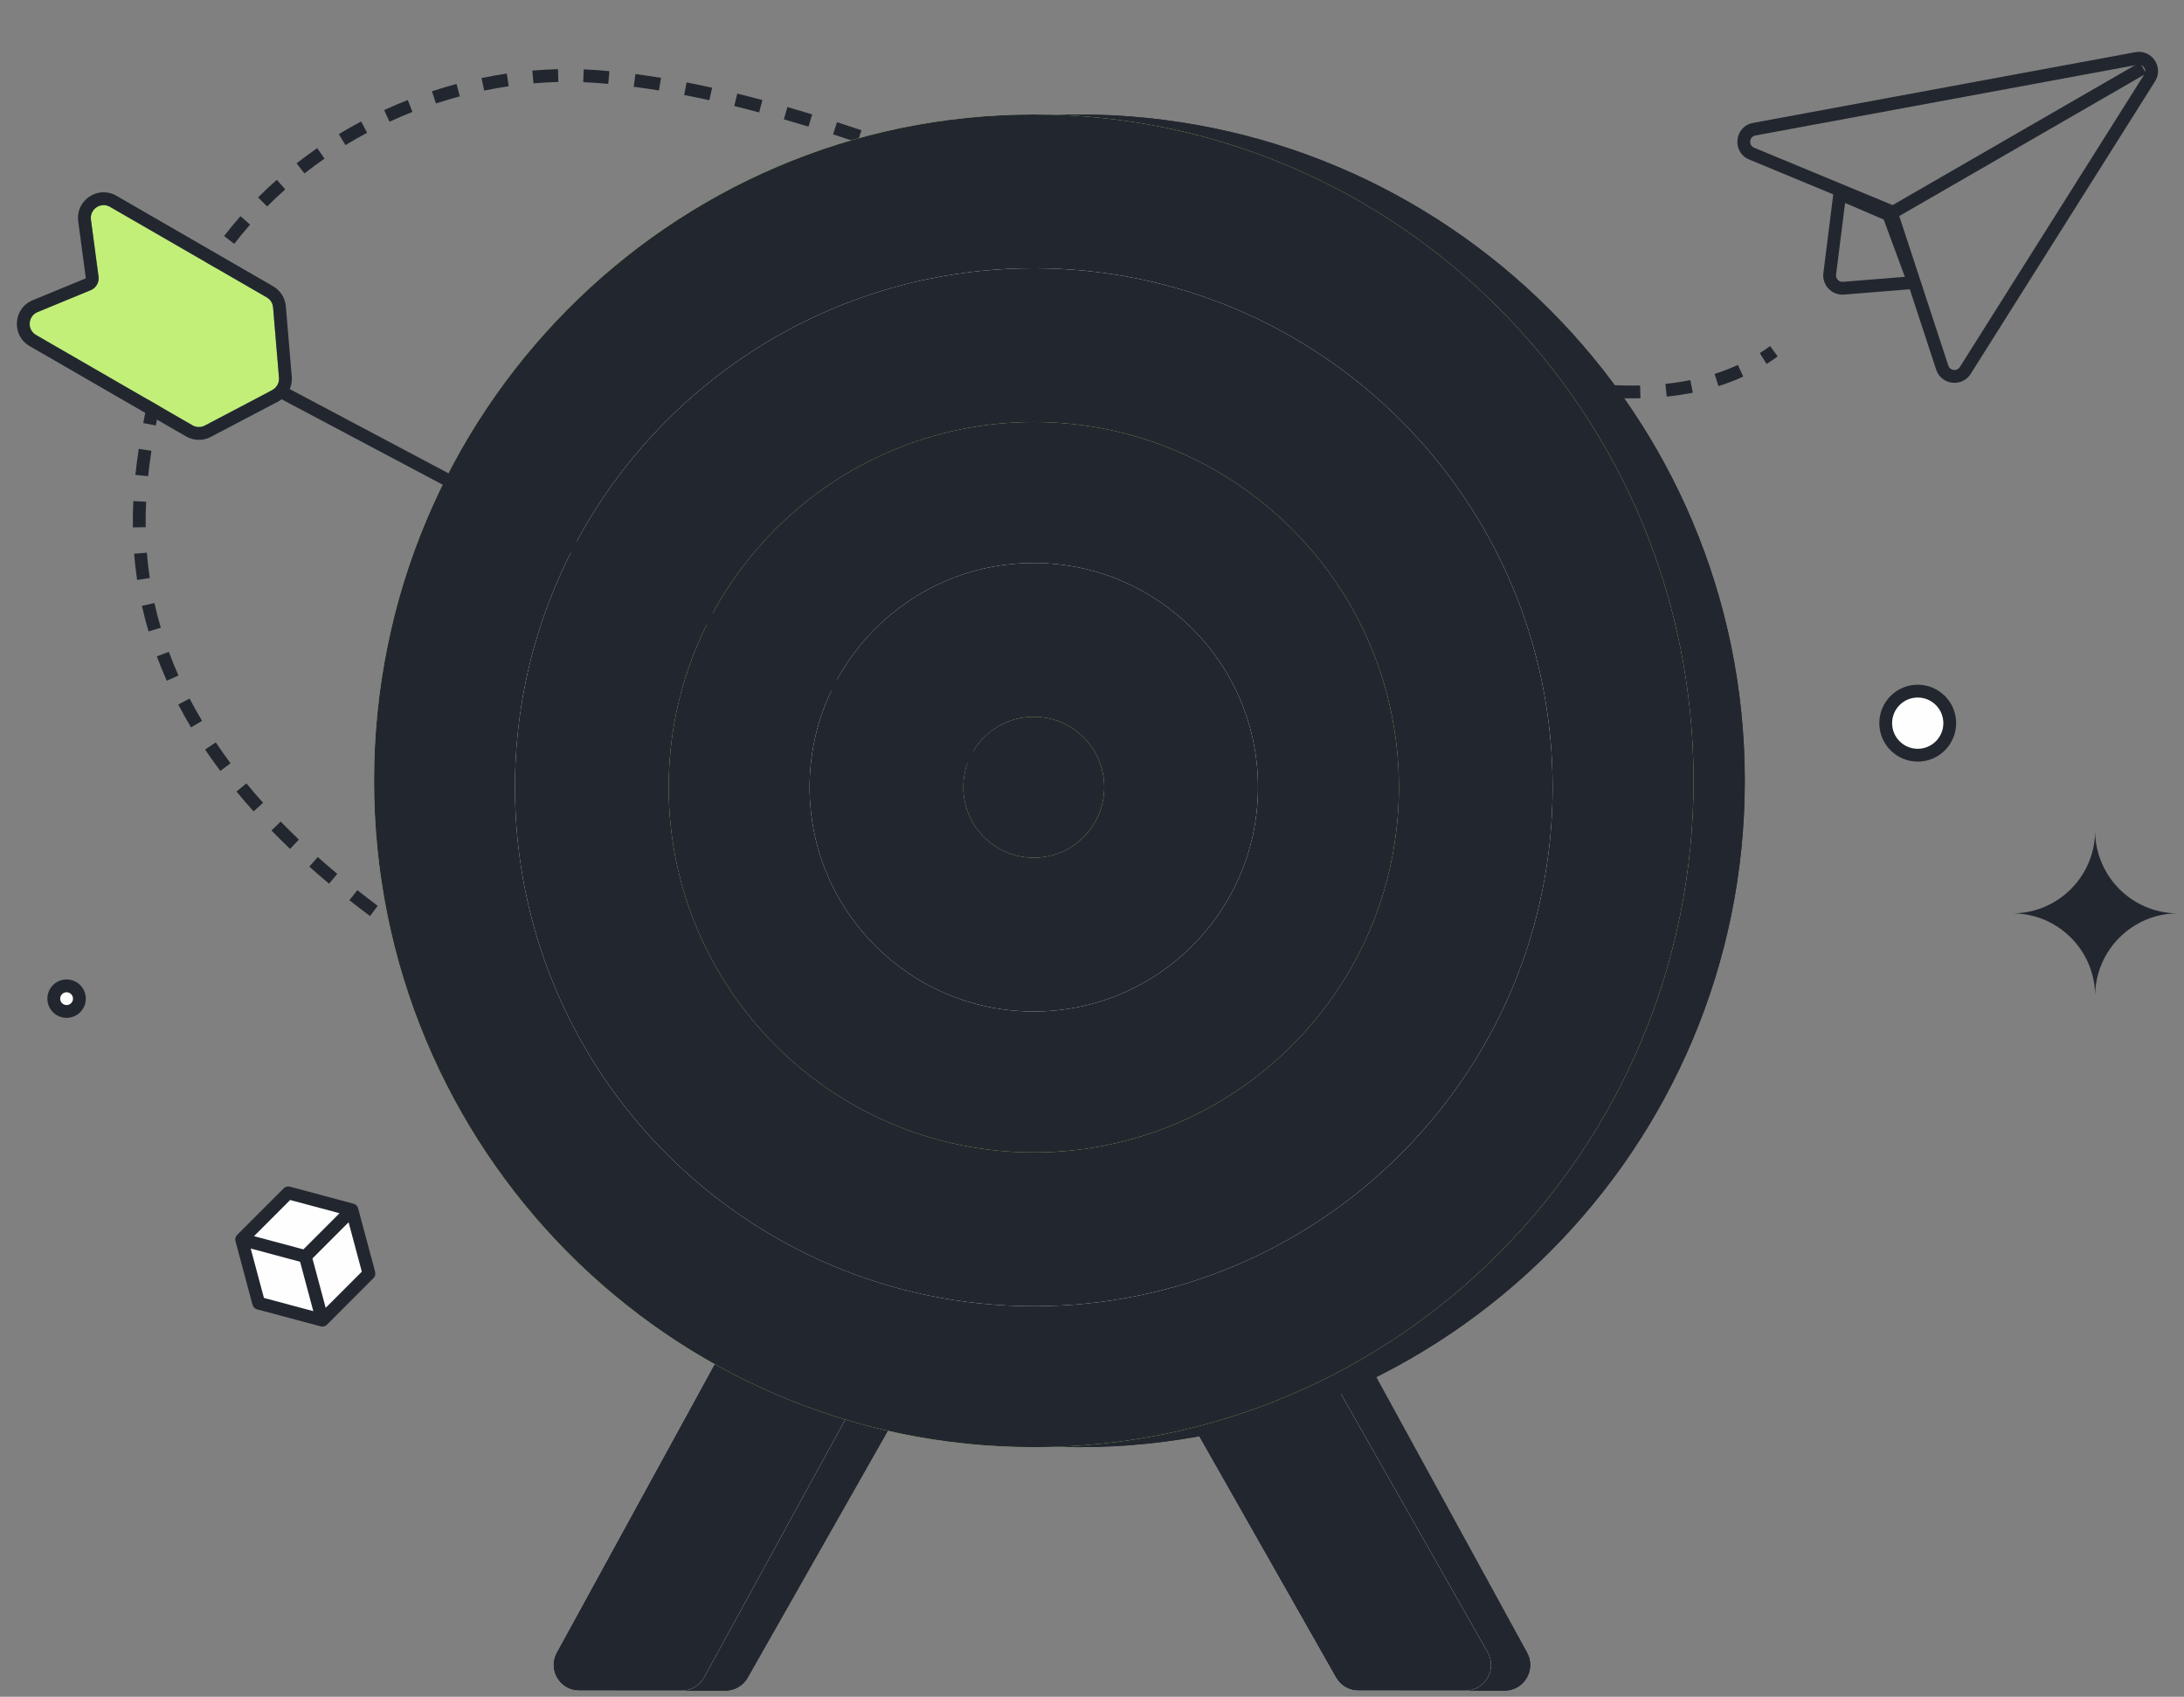 <svg width="206" height="160" viewBox="0 0 206 160" fill="none" xmlns="http://www.w3.org/2000/svg">
<rect x="0" y="0" width="206" height="160" fill="#808080" stroke="none"/>
<path fillRule="evenodd" clipRule="evenodd" d="M52.663 7.729C51.885 7.749 51.102 7.792 50.316 7.86L50.212 6.656C51.023 6.586 51.83 6.541 52.633 6.521L52.663 7.729ZM56.181 7.813C55.793 7.784 55.403 7.762 55.011 7.747L55.059 6.539C55.465 6.556 55.868 6.578 56.27 6.608C56.673 6.637 57.077 6.671 57.483 6.709L57.37 7.912C56.972 7.875 56.576 7.842 56.181 7.813ZM47.98 8.133C47.208 8.246 46.436 8.383 45.664 8.542L45.419 7.359C46.214 7.195 47.009 7.054 47.804 6.937L47.98 8.133ZM62.155 8.533C61.356 8.402 60.563 8.285 59.776 8.182L59.933 6.984C60.733 7.088 61.539 7.207 62.35 7.34L62.155 8.533ZM66.909 9.452C66.112 9.276 65.32 9.111 64.532 8.958L64.762 7.772C65.561 7.927 66.363 8.094 67.17 8.272L66.909 9.452ZM43.373 9.085C42.618 9.287 41.866 9.511 41.118 9.757L40.741 8.609C41.511 8.356 42.284 8.125 43.06 7.918L43.373 9.085ZM71.602 10.603C70.816 10.392 70.033 10.191 69.255 10L69.543 8.826C70.33 9.02 71.121 9.223 71.914 9.436L71.602 10.603ZM38.904 10.555C38.176 10.841 37.453 11.148 36.738 11.477L36.233 10.379C36.97 10.04 37.713 9.724 38.462 9.43L38.904 10.555ZM76.256 11.941C75.481 11.704 74.708 11.474 73.938 11.252L74.272 10.091C75.049 10.315 75.828 10.546 76.61 10.786L76.256 11.941ZM34.629 12.52C33.938 12.886 33.256 13.274 32.583 13.682L31.956 12.649C32.649 12.229 33.352 11.83 34.063 11.452L34.629 12.52ZM80.874 13.428C80.106 13.169 79.339 12.916 78.575 12.67L78.946 11.52C79.715 11.768 80.487 12.023 81.26 12.283L80.874 13.428ZM85.457 15.033C84.693 14.756 83.931 14.484 83.169 14.217L83.569 13.077C84.334 13.345 85.101 13.618 85.869 13.896L85.457 15.033ZM30.609 14.961C29.966 15.405 29.334 15.869 28.715 16.354L27.971 15.402C28.609 14.903 29.26 14.424 29.923 13.967L30.609 14.961ZM90.011 16.727C89.251 16.437 88.492 16.151 87.734 15.869L88.156 14.736C88.917 15.02 89.679 15.307 90.441 15.598L90.011 16.727ZM94.537 18.489C93.783 18.19 93.028 17.893 92.274 17.6L92.713 16.474C93.469 16.768 94.226 17.066 94.982 17.365L94.537 18.489ZM26.908 17.858C26.323 18.376 25.753 18.913 25.197 19.469L24.342 18.615C24.915 18.041 25.504 17.487 26.107 16.954L26.908 17.858ZM99.049 20.299C98.298 19.994 97.546 19.691 96.794 19.389L97.245 18.268C97.998 18.57 98.751 18.874 99.504 19.18L99.049 20.299ZM103.552 22.141C102.802 21.833 102.052 21.525 101.301 21.217L101.759 20.099C102.51 20.407 103.262 20.715 104.012 21.024L103.552 22.141ZM23.59 21.183C23.075 21.768 22.576 22.372 22.093 22.994L21.138 22.255C21.636 21.612 22.151 20.988 22.683 20.384L23.59 21.183ZM108.052 23.996L105.8 23.067L106.261 21.95L108.512 22.879L108.052 23.996ZM112.555 25.847C111.805 25.54 111.054 25.232 110.302 24.923L110.761 23.805C111.513 24.114 112.264 24.422 113.012 24.728L112.555 25.847ZM20.715 24.897C20.28 25.54 19.862 26.202 19.462 26.882L18.42 26.27C18.833 25.568 19.265 24.884 19.715 24.219L20.715 24.897ZM117.067 27.674C116.318 27.374 115.566 27.071 114.812 26.765L115.266 25.645C116.018 25.95 116.768 26.253 117.516 26.552L117.067 27.674ZM121.604 29.46C120.852 29.169 120.096 28.874 119.338 28.575L119.78 27.451C120.537 27.749 121.29 28.043 122.04 28.332L121.604 29.46ZM18.337 28.944C17.987 29.637 17.656 30.348 17.344 31.075L16.233 30.599C16.555 29.849 16.897 29.115 17.259 28.399L18.337 28.944ZM126.174 31.18C125.415 30.902 124.652 30.619 123.885 30.33L124.311 29.199C125.074 29.487 125.834 29.769 126.589 30.045L126.174 31.18ZM130.779 32.804C130.011 32.544 129.238 32.277 128.461 32.002L128.863 30.863C129.635 31.136 130.403 31.401 131.166 31.659L130.779 32.804ZM135.424 34.291C134.654 34.06 133.878 33.818 133.097 33.568L133.466 32.417C134.241 32.665 135.01 32.905 135.773 33.134L135.424 34.291ZM167.675 33.609C167.335 33.859 166.987 34.095 166.632 34.319L165.987 33.297C166.319 33.088 166.644 32.867 166.962 32.634L167.675 33.609ZM16.486 33.263C16.226 33.992 15.985 34.737 15.765 35.498L14.604 35.161C14.832 34.377 15.08 33.609 15.348 32.857L16.486 33.263ZM140.148 35.601C139.367 35.405 138.579 35.196 137.784 34.975L138.107 33.81C138.894 34.029 139.672 34.236 140.443 34.43L140.148 35.601ZM164.427 35.512C163.672 35.858 162.893 36.156 162.091 36.41L161.726 35.258C162.483 35.018 163.216 34.737 163.923 34.413L164.427 35.512ZM144.937 36.657C144.141 36.509 143.335 36.344 142.52 36.163L142.782 34.984C143.584 35.161 144.376 35.323 145.158 35.469L144.937 36.657ZM159.672 37.029C158.871 37.19 158.049 37.312 157.21 37.4L157.085 36.198C157.889 36.114 158.673 35.997 159.435 35.844L159.672 37.029ZM149.803 37.359C149.001 37.28 148.188 37.18 147.364 37.061L147.538 35.865C148.345 35.982 149.139 36.08 149.921 36.156L149.803 37.359ZM154.73 37.556C153.919 37.576 153.094 37.567 152.254 37.532L152.305 36.325C153.119 36.359 153.918 36.367 154.7 36.348L154.73 37.556ZM15.177 37.774C15.09 38.156 15.008 38.541 14.931 38.93C14.855 39.312 14.778 39.709 14.7 40.12L13.512 39.895C13.591 39.479 13.67 39.079 13.745 38.696C13.825 38.296 13.909 37.899 13.998 37.506L15.177 37.774ZM14.284 42.509C14.166 43.271 14.058 44.071 13.969 44.905L12.768 44.778C12.859 43.921 12.97 43.102 13.09 42.324L14.284 42.509ZM13.782 47.308C13.744 48.086 13.728 48.888 13.739 49.714L12.531 49.73C12.519 48.878 12.536 48.051 12.575 47.249L13.782 47.308ZM13.852 52.117C13.915 52.896 14.005 53.693 14.127 54.506L12.932 54.686C12.806 53.844 12.713 53.02 12.648 52.214L13.852 52.117ZM14.566 56.864C14.736 57.629 14.935 58.407 15.169 59.196L14.01 59.539C13.769 58.722 13.562 57.918 13.386 57.126L14.566 56.864ZM15.926 61.471C16.197 62.205 16.499 62.948 16.834 63.7L15.73 64.191C15.385 63.416 15.073 62.649 14.792 61.89L15.926 61.471ZM17.884 65.872C18.245 66.565 18.636 67.264 19.057 67.969L18.019 68.589C17.586 67.864 17.185 67.144 16.812 66.431L17.884 65.872ZM20.348 70.003C20.787 70.655 21.252 71.311 21.746 71.971L20.779 72.695C20.273 72.019 19.796 71.346 19.346 70.678L20.348 70.003ZM23.24 73.87C23.741 74.478 24.266 75.089 24.818 75.702L23.919 76.51C23.356 75.884 22.819 75.26 22.307 74.638L23.24 73.87ZM26.472 77.469C27.023 78.034 27.596 78.602 28.193 79.172L27.358 80.046C26.751 79.466 26.167 78.888 25.606 78.312L26.472 77.469ZM29.975 80.815C30.567 81.343 31.179 81.872 31.813 82.403L31.037 83.329C30.394 82.791 29.772 82.254 29.171 81.717L29.975 80.815ZM33.703 83.939C34.326 84.43 34.967 84.922 35.628 85.415L34.905 86.383C34.236 85.884 33.586 85.385 32.955 84.887L33.703 83.939ZM37.586 86.838C37.918 87.073 38.255 87.309 38.597 87.545L37.91 88.539C37.565 88.3 37.224 88.062 36.887 87.824L37.586 86.838Z" fill="#22272F"/>
<path fillRule="evenodd" clipRule="evenodd" d="M202.248 7.025C202.529 6.579 202.145 6.012 201.627 6.108L165.575 12.776C164.984 12.885 164.898 13.698 165.454 13.928L178.848 19.479L183.772 34.477C183.932 34.962 184.585 35.043 184.857 34.61L202.248 7.025ZM201.408 4.92C202.961 4.633 204.113 6.332 203.27 7.669L185.88 35.255C185.062 36.552 183.103 36.31 182.624 34.853L177.873 20.383L164.991 15.044C163.324 14.353 163.581 11.916 165.356 11.588L201.408 4.92Z" fill="#22272F"/>
<path fillRule="evenodd" clipRule="evenodd" d="M173.034 17.396L178.627 19.795L181.353 27.177L173.93 27.778C172.784 27.871 171.842 26.887 171.986 25.746L173.034 17.396ZM174.033 19.139L173.184 25.896C173.137 26.277 173.451 26.605 173.833 26.574L179.668 26.102L177.673 20.701L174.033 19.139Z" fill="#22272F"/>
<path fillRule="evenodd" clipRule="evenodd" d="M202.439 6.932L178.451 20.772L177.847 19.725L201.835 5.885L202.439 6.932Z" fill="#22272F"/>
<path d="M74.053 124.393C74.483 123.637 75.285 123.17 76.155 123.17H86.262C88.115 123.17 89.278 125.169 88.363 126.78L70.523 158.197C70.094 158.953 69.291 159.42 68.422 159.42H58.315C56.462 159.42 55.298 157.421 56.213 155.81L74.053 124.393Z" fill="#22272F"/>
<path fillRule="evenodd" clipRule="evenodd" d="M86.262 124.378H76.155C75.72 124.378 75.319 124.612 75.104 124.99L57.264 156.407C56.807 157.212 57.388 158.212 58.315 158.212H68.422C68.856 158.212 69.258 157.978 69.472 157.6L87.313 126.183C87.77 125.378 87.188 124.378 86.262 124.378ZM76.155 123.17C75.285 123.17 74.483 123.637 74.053 124.393L56.213 155.81C55.298 157.421 56.462 159.42 58.315 159.42H68.422C69.291 159.42 70.094 158.953 70.523 158.197L88.363 126.78C89.278 125.169 88.115 123.17 86.262 123.17H76.155Z" fill="#22272F"/>
<path d="M69.702 124.426C70.126 123.651 70.939 123.17 71.822 123.17H81.502C83.338 123.17 84.503 125.137 83.621 126.747L66.417 158.164C65.993 158.938 65.18 159.42 64.297 159.42H54.617C52.781 159.42 51.616 157.453 52.498 155.842L69.702 124.426Z" fill="#FEFEFE"/>
<path fillRule="evenodd" clipRule="evenodd" d="M81.502 124.378H71.822C71.38 124.378 70.974 124.619 70.762 125.006L53.557 156.423C53.117 157.228 53.699 158.212 54.617 158.212H64.297C64.739 158.212 65.145 157.971 65.357 157.584L82.561 126.167C83.002 125.362 82.42 124.378 81.502 124.378ZM71.822 123.17C70.939 123.17 70.126 123.651 69.702 124.426L52.498 155.842C51.616 157.453 52.781 159.42 54.617 159.42H64.297C65.18 159.42 65.993 158.938 66.417 158.164L83.621 126.747C84.503 125.137 83.338 123.17 81.502 123.17H71.822Z" fill="#22272F"/>
<path d="M126.833 124.426C126.409 123.651 125.596 123.17 124.713 123.17H115.034C113.197 123.17 112.032 125.137 112.914 126.747L130.118 158.164C130.542 158.938 131.355 159.42 132.238 159.42H141.918C143.754 159.42 144.919 157.453 144.037 155.842L126.833 124.426Z" fill="#22272F"/>
<path fillRule="evenodd" clipRule="evenodd" d="M115.034 124.378H124.713C125.155 124.378 125.561 124.619 125.773 125.006L142.978 156.423C143.419 157.228 142.836 158.212 141.918 158.212H132.238C131.796 158.212 131.39 157.971 131.178 157.584L113.974 126.167C113.533 125.362 114.115 124.378 115.034 124.378ZM124.713 123.17C125.596 123.17 126.409 123.651 126.833 124.426L144.037 155.842C144.919 157.453 143.754 159.42 141.918 159.42H132.238C131.355 159.42 130.542 158.938 130.118 158.164L112.914 126.747C112.032 125.137 113.197 123.17 115.034 123.17H124.713Z" fill="#22272F"/>
<path d="M122.482 124.393C122.052 123.637 121.25 123.17 120.38 123.17H110.273C108.421 123.17 107.257 125.169 108.172 126.78L126.012 158.197C126.441 158.953 127.244 159.42 128.113 159.42H138.22C140.073 159.42 141.237 157.421 140.322 155.81L122.482 124.393Z" fill="#FEFEFE"/>
<path fillRule="evenodd" clipRule="evenodd" d="M110.273 124.378H120.38C120.815 124.378 121.216 124.612 121.431 124.99L139.271 156.407C139.729 157.212 139.147 158.212 138.22 158.212H128.113C127.679 158.212 127.277 157.978 127.063 157.6L109.223 126.183C108.765 125.378 109.347 124.378 110.273 124.378ZM120.38 123.17C121.25 123.17 122.052 123.637 122.482 124.393L140.322 155.81C141.237 157.421 140.073 159.42 138.22 159.42H128.113C127.244 159.42 126.441 158.953 126.012 158.197L108.172 126.78C107.257 125.169 108.421 123.17 110.273 123.17H120.38Z" fill="#22272F"/>
<path d="M164.573 73.628C164.573 108.33 136.441 136.462 101.74 136.462C67.038 136.462 38.906 108.33 38.906 73.628C38.906 38.926 67.038 10.795 101.74 10.795C136.441 10.795 164.573 38.926 164.573 73.628Z" fill="#22272F"/>
<path fillRule="evenodd" clipRule="evenodd" d="M101.74 135.253C135.774 135.253 163.365 107.663 163.365 73.628C163.365 39.594 135.774 12.003 101.74 12.003C67.705 12.003 40.115 39.594 40.115 73.628C40.115 107.663 67.705 135.253 101.74 135.253ZM101.74 136.462C136.441 136.462 164.573 108.33 164.573 73.628C164.573 38.926 136.441 10.795 101.74 10.795C67.038 10.795 38.906 38.926 38.906 73.628C38.906 108.33 67.038 136.462 101.74 136.462Z" fill="#22272F"/>
<path d="M159.74 73.628C159.74 108.33 131.879 136.462 97.51 136.462C63.142 136.462 35.281 108.33 35.281 73.628C35.281 38.926 63.142 10.795 97.51 10.795C131.879 10.795 159.74 38.926 159.74 73.628Z" fill="#C1EF78"/>
<path fillRule="evenodd" clipRule="evenodd" d="M97.51 135.253C131.2 135.253 158.531 107.674 158.531 73.628C158.531 39.583 131.2 12.003 97.51 12.003C63.821 12.003 36.49 39.583 36.49 73.628C36.49 107.674 63.821 135.253 97.51 135.253ZM97.51 136.462C131.879 136.462 159.74 108.33 159.74 73.628C159.74 38.926 131.879 10.795 97.51 10.795C63.142 10.795 35.281 38.926 35.281 73.628C35.281 108.33 63.142 136.462 97.51 136.462Z" fill="#22272F"/>
<path d="M146.447 74.232C146.447 101.26 124.537 123.17 97.51 123.17C70.482 123.17 48.572 101.26 48.572 74.232C48.572 47.205 70.482 25.295 97.51 25.295C124.537 25.295 146.447 47.205 146.447 74.232Z" fill="#FEFEFE"/>
<path fillRule="evenodd" clipRule="evenodd" d="M97.51 121.962C123.87 121.962 145.239 100.593 145.239 74.232C145.239 47.872 123.87 26.503 97.51 26.503C71.15 26.503 49.781 47.872 49.781 74.232C49.781 100.593 71.15 121.962 97.51 121.962ZM97.51 123.17C124.537 123.17 146.447 101.26 146.447 74.232C146.447 47.205 124.537 25.295 97.51 25.295C70.482 25.295 48.572 47.205 48.572 74.232C48.572 101.26 70.482 123.17 97.51 123.17Z" fill="#22272F"/>
<path d="M131.947 74.232C131.947 93.252 116.529 108.67 97.51 108.67C78.49 108.67 63.072 93.252 63.072 74.232C63.072 55.213 78.49 39.795 97.51 39.795C116.529 39.795 131.947 55.213 131.947 74.232Z" fill="#C1EF78"/>
<path fillRule="evenodd" clipRule="evenodd" d="M97.51 107.462C115.862 107.462 130.739 92.584 130.739 74.232C130.739 55.88 115.862 41.003 97.51 41.003C79.158 41.003 64.281 55.88 64.281 74.232C64.281 92.584 79.158 107.462 97.51 107.462ZM97.51 108.67C116.529 108.67 131.947 93.252 131.947 74.232C131.947 55.213 116.529 39.795 97.51 39.795C78.49 39.795 63.072 55.213 63.072 74.232C63.072 93.252 78.49 108.67 97.51 108.67Z" fill="#22272F"/>
<path d="M118.655 74.234C118.655 85.912 109.188 95.38 97.509 95.38C85.831 95.38 76.363 85.912 76.363 74.234C76.363 62.555 85.831 53.088 97.509 53.088C109.188 53.088 118.655 62.555 118.655 74.234Z" fill="#FEFEFE"/>
<path fillRule="evenodd" clipRule="evenodd" d="M97.509 94.171C108.52 94.171 117.447 85.245 117.447 74.234C117.447 63.222 108.52 54.296 97.509 54.296C86.498 54.296 77.572 63.222 77.572 74.234C77.572 85.245 86.498 94.171 97.509 94.171ZM97.509 95.38C109.188 95.38 118.655 85.912 118.655 74.234C118.655 62.555 109.188 53.088 97.509 53.088C85.831 53.088 76.363 62.555 76.363 74.234C76.363 85.912 85.831 95.38 97.509 95.38Z" fill="#22272F"/>
<path d="M104.155 74.234C104.155 77.904 101.18 80.88 97.509 80.88C93.839 80.88 90.863 77.904 90.863 74.234C90.863 70.563 93.839 67.588 97.509 67.588C101.18 67.588 104.155 70.563 104.155 74.234Z" fill="#C1EF78"/>
<path fillRule="evenodd" clipRule="evenodd" d="M97.509 79.671C100.512 79.671 102.947 77.237 102.947 74.234C102.947 71.231 100.512 68.796 97.509 68.796C94.506 68.796 92.072 71.231 92.072 74.234C92.072 77.237 94.506 79.671 97.509 79.671ZM97.509 80.88C101.18 80.88 104.155 77.904 104.155 74.234C104.155 70.563 101.18 67.588 97.509 67.588C93.839 67.588 90.863 70.563 90.863 74.234C90.863 77.904 93.839 80.88 97.509 80.88Z" fill="#22272F"/>
<path fillRule="evenodd" clipRule="evenodd" d="M15.413 31.054C15.256 31.348 15.369 31.714 15.663 31.87L95.413 74.162C95.708 74.319 96.074 74.206 96.23 73.911C96.387 73.617 96.274 73.251 95.98 73.095L16.23 30.803C15.935 30.647 15.569 30.759 15.413 31.054Z" fill="#22272F"/>
<path d="M25.76 28.984C25.727 28.59 25.503 28.236 25.16 28.039L10.38 19.505C9.511 19.004 8.445 19.718 8.578 20.712L9.296 26.084C9.368 26.627 9.066 27.152 8.558 27.361L3.547 29.425C2.62 29.807 2.535 31.087 3.403 31.589L18.154 40.105C18.513 40.313 18.953 40.321 19.32 40.129L25.674 36.792C26.104 36.566 26.357 36.105 26.317 35.621L25.76 28.984Z" fill="#C1EF78"/>
<path fillRule="evenodd" clipRule="evenodd" d="M25.762 26.993L10.982 18.459C9.245 17.457 7.112 18.884 7.378 20.872L8.096 26.244L3.085 28.309C1.23 29.073 1.06 31.633 2.797 32.636L17.548 41.153C18.266 41.567 19.146 41.585 19.88 41.199L26.234 37.863C27.094 37.411 27.6 36.489 27.519 35.521L26.962 28.884C26.896 28.095 26.448 27.389 25.762 26.993ZM25.158 28.04C25.501 28.237 25.725 28.591 25.758 28.985L26.314 35.622C26.355 36.106 26.102 36.567 25.672 36.793L19.318 40.13C18.951 40.322 18.511 40.313 18.152 40.106L3.401 31.59C2.533 31.088 2.618 29.808 3.545 29.426L8.556 27.362C9.063 27.153 9.366 26.628 9.294 26.084L8.576 20.712C8.443 19.718 9.509 19.005 10.378 19.506L25.158 28.04Z" fill="#22272F"/>
<path d="M22.793 116.877L26.992 112.534L33.135 114.106L34.744 120.111L30.21 124.544L24.402 122.882L22.793 116.877Z" fill="#FEFEFE"/>
<path fillRule="evenodd" clipRule="evenodd" d="M26.761 112.054C26.914 111.901 27.136 111.842 27.345 111.897L33.349 113.507C33.558 113.562 33.721 113.725 33.777 113.934L35.386 119.939C35.441 120.147 35.382 120.37 35.229 120.522L30.834 124.918C30.681 125.071 30.458 125.13 30.25 125.074L24.245 123.465C24.037 123.41 23.874 123.247 23.818 123.038L22.209 117.033C22.153 116.825 22.213 116.602 22.365 116.45L26.761 112.054ZM27.369 113.155L23.96 116.564L28.617 117.812L32.026 114.403L27.369 113.155ZM32.88 115.257L29.471 118.667L30.719 123.324L34.128 119.914L32.88 115.257ZM29.552 123.636L28.304 118.979L23.647 117.731L24.895 122.389L29.552 123.636Z" fill="#22272F"/>
<path fillRule="evenodd" clipRule="evenodd" d="M197.62 78.462L197.618 78.462C197.538 82.661 194.146 86.05 189.946 86.125L189.946 86.126C194.154 86.202 197.55 89.603 197.618 93.812L197.619 93.812C197.687 89.601 201.086 86.199 205.297 86.126L205.297 86.125C201.094 86.053 197.699 82.663 197.62 78.462Z" fill="#22272F"/>
<path d="M183.905 68.191C183.905 69.859 182.552 71.212 180.884 71.212C179.216 71.212 177.863 69.859 177.863 68.191C177.863 66.522 179.216 65.17 180.884 65.17C182.552 65.17 183.905 66.522 183.905 68.191Z" fill="#FEFEFE"/>
<path fillRule="evenodd" clipRule="evenodd" d="M180.885 65.775C179.55 65.775 178.468 66.857 178.468 68.191C178.468 69.526 179.55 70.608 180.885 70.608C182.219 70.608 183.301 69.526 183.301 68.191C183.301 66.857 182.219 65.775 180.885 65.775ZM177.26 68.191C177.26 66.189 178.883 64.566 180.885 64.566C182.887 64.566 184.51 66.189 184.51 68.191C184.51 70.193 182.887 71.816 180.885 71.816C178.883 71.816 177.26 70.193 177.26 68.191Z" fill="#22272F"/>
<path d="M7.489 94.171C7.489 94.839 6.948 95.38 6.281 95.38C5.613 95.38 5.072 94.839 5.072 94.171C5.072 93.504 5.613 92.963 6.281 92.963C6.948 92.963 7.489 93.504 7.489 94.171Z" fill="#FEFEFE"/>
<path fillRule="evenodd" clipRule="evenodd" d="M6.281 93.566C5.948 93.566 5.677 93.836 5.677 94.17C5.677 94.504 5.948 94.774 6.281 94.774C6.615 94.774 6.885 94.504 6.885 94.17C6.885 93.836 6.615 93.566 6.281 93.566ZM4.469 94.17C4.469 93.169 5.28 92.357 6.281 92.357C7.282 92.357 8.094 93.169 8.094 94.17C8.094 95.171 7.282 95.982 6.281 95.982C5.28 95.982 4.469 95.171 4.469 94.17Z" fill="#22272F"/>
</svg>
